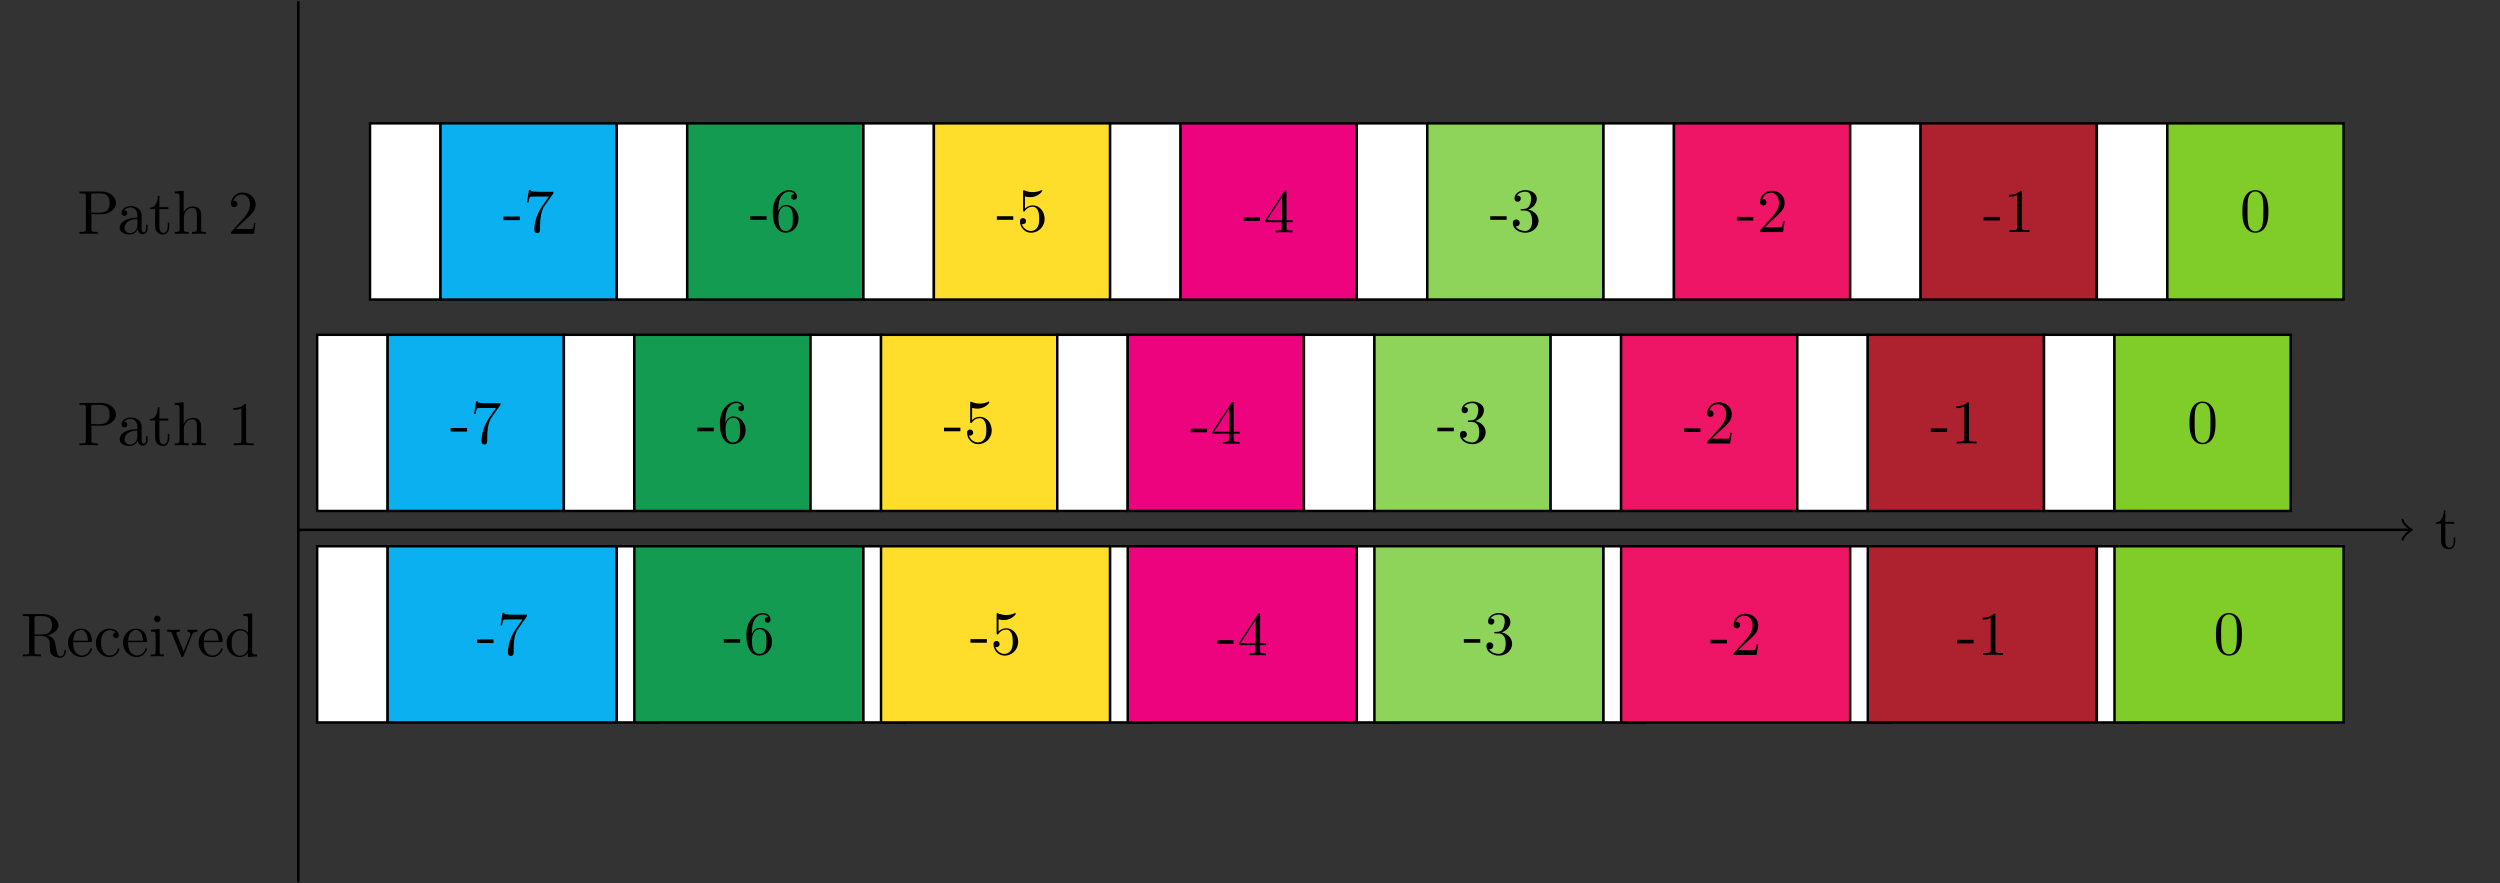 <?xml version="1.0" encoding="UTF-8"?>
<svg xmlns="http://www.w3.org/2000/svg" xmlns:xlink="http://www.w3.org/1999/xlink" width="402.182pt" height="142.131pt" viewBox="0 0 402.182 142.131" version="1.1">
<rect x="0" y="0" width="402.182" height="142.131" fill="#333333" stroke="none"/>
<defs>
<g>
<symbol overflow="visible" id="glyph0-0">
<path style="stroke:none;" d=""/>
</symbol>
<symbol overflow="visible" id="glyph0-1">
<path style="stroke:none;" d="M 3.312 -1.234 L 3.312 -1.797 L 3.062 -1.797 L 3.062 -1.25 C 3.062 -0.516 2.766 -0.141 2.391 -0.141 C 1.719 -0.141 1.719 -1.047 1.719 -1.219 L 1.719 -3.984 L 3.156 -3.984 L 3.156 -4.297 L 1.719 -4.297 L 1.719 -6.125 L 1.469 -6.125 C 1.469 -5.312 1.172 -4.25 0.188 -4.203 L 0.188 -3.984 L 1.031 -3.984 L 1.031 -1.234 C 1.031 -0.016 1.969 0.109 2.328 0.109 C 3.031 0.109 3.312 -0.594 3.312 -1.234 Z M 3.312 -1.234 "/>
</symbol>
<symbol overflow="visible" id="glyph0-2">
<path style="stroke:none;" d="M 2.75 -1.859 L 2.75 -2.438 L 0.109 -2.438 L 0.109 -1.859 Z M 2.75 -1.859 "/>
</symbol>
<symbol overflow="visible" id="glyph0-3">
<path style="stroke:none;" d="M 4.828 -6.422 L 2.406 -6.422 C 1.203 -6.422 1.172 -6.547 1.141 -6.734 L 0.891 -6.734 L 0.562 -4.688 L 0.812 -4.688 C 0.844 -4.844 0.922 -5.469 1.062 -5.594 C 1.125 -5.656 1.906 -5.656 2.031 -5.656 L 4.094 -5.656 L 2.984 -4.078 C 2.078 -2.734 1.75 -1.344 1.75 -0.328 C 1.75 -0.234 1.75 0.219 2.219 0.219 C 2.672 0.219 2.672 -0.234 2.672 -0.328 L 2.672 -0.844 C 2.672 -1.391 2.703 -1.938 2.781 -2.469 C 2.828 -2.703 2.953 -3.562 3.406 -4.172 L 4.75 -6.078 C 4.828 -6.188 4.828 -6.203 4.828 -6.422 Z M 4.828 -6.422 "/>
</symbol>
<symbol overflow="visible" id="glyph0-4">
<path style="stroke:none;" d="M 4.562 -2.031 C 4.562 -3.297 3.672 -4.25 2.562 -4.25 C 1.891 -4.25 1.516 -3.75 1.312 -3.266 L 1.312 -3.516 C 1.312 -6.031 2.547 -6.391 3.062 -6.391 C 3.297 -6.391 3.719 -6.328 3.938 -5.984 C 3.781 -5.984 3.391 -5.984 3.391 -5.547 C 3.391 -5.234 3.625 -5.078 3.844 -5.078 C 4 -5.078 4.312 -5.172 4.312 -5.562 C 4.312 -6.156 3.875 -6.641 3.047 -6.641 C 1.766 -6.641 0.422 -5.359 0.422 -3.156 C 0.422 -0.484 1.578 0.219 2.5 0.219 C 3.609 0.219 4.562 -0.719 4.562 -2.031 Z M 3.656 -2.047 C 3.656 -1.562 3.656 -1.062 3.484 -0.703 C 3.188 -0.109 2.734 -0.062 2.5 -0.062 C 1.875 -0.062 1.578 -0.656 1.516 -0.812 C 1.328 -1.281 1.328 -2.078 1.328 -2.25 C 1.328 -3.031 1.656 -4.031 2.547 -4.031 C 2.719 -4.031 3.172 -4.031 3.484 -3.406 C 3.656 -3.047 3.656 -2.531 3.656 -2.047 Z M 3.656 -2.047 "/>
</symbol>
<symbol overflow="visible" id="glyph0-5">
<path style="stroke:none;" d="M 4.469 -2 C 4.469 -3.188 3.656 -4.188 2.578 -4.188 C 2.109 -4.188 1.672 -4.031 1.312 -3.672 L 1.312 -5.625 C 1.516 -5.562 1.844 -5.5 2.156 -5.5 C 3.391 -5.5 4.094 -6.406 4.094 -6.531 C 4.094 -6.594 4.062 -6.641 3.984 -6.641 C 3.984 -6.641 3.953 -6.641 3.906 -6.609 C 3.703 -6.516 3.219 -6.312 2.547 -6.312 C 2.156 -6.312 1.688 -6.391 1.219 -6.594 C 1.141 -6.625 1.109 -6.625 1.109 -6.625 C 1 -6.625 1 -6.547 1 -6.391 L 1 -3.438 C 1 -3.266 1 -3.188 1.141 -3.188 C 1.219 -3.188 1.234 -3.203 1.281 -3.266 C 1.391 -3.422 1.75 -3.969 2.562 -3.969 C 3.078 -3.969 3.328 -3.516 3.406 -3.328 C 3.562 -2.953 3.594 -2.578 3.594 -2.078 C 3.594 -1.719 3.594 -1.125 3.344 -0.703 C 3.109 -0.312 2.734 -0.062 2.281 -0.062 C 1.562 -0.062 0.984 -0.594 0.812 -1.172 C 0.844 -1.172 0.875 -1.156 0.984 -1.156 C 1.312 -1.156 1.484 -1.406 1.484 -1.641 C 1.484 -1.891 1.312 -2.141 0.984 -2.141 C 0.844 -2.141 0.5 -2.062 0.5 -1.609 C 0.5 -0.75 1.188 0.219 2.297 0.219 C 3.453 0.219 4.469 -0.734 4.469 -2 Z M 4.469 -2 "/>
</symbol>
<symbol overflow="visible" id="glyph0-6">
<path style="stroke:none;" d="M 4.688 -1.641 L 4.688 -1.953 L 3.703 -1.953 L 3.703 -6.484 C 3.703 -6.688 3.703 -6.75 3.531 -6.75 C 3.453 -6.75 3.422 -6.75 3.344 -6.625 L 0.281 -1.953 L 0.281 -1.641 L 2.938 -1.641 L 2.938 -0.781 C 2.938 -0.422 2.906 -0.312 2.172 -0.312 L 1.969 -0.312 L 1.969 0 C 2.375 -0.031 2.891 -0.031 3.312 -0.031 C 3.734 -0.031 4.25 -0.031 4.672 0 L 4.672 -0.312 L 4.453 -0.312 C 3.719 -0.312 3.703 -0.422 3.703 -0.781 L 3.703 -1.641 Z M 2.984 -1.953 L 0.562 -1.953 L 2.984 -5.672 Z M 2.984 -1.953 "/>
</symbol>
<symbol overflow="visible" id="glyph0-7">
<path style="stroke:none;" d="M 4.562 -1.703 C 4.562 -2.516 3.922 -3.297 2.891 -3.516 C 3.703 -3.781 4.281 -4.469 4.281 -5.266 C 4.281 -6.078 3.406 -6.641 2.453 -6.641 C 1.453 -6.641 0.688 -6.047 0.688 -5.281 C 0.688 -4.953 0.906 -4.766 1.203 -4.766 C 1.5 -4.766 1.703 -4.984 1.703 -5.281 C 1.703 -5.766 1.234 -5.766 1.094 -5.766 C 1.391 -6.266 2.047 -6.391 2.406 -6.391 C 2.828 -6.391 3.375 -6.172 3.375 -5.281 C 3.375 -5.156 3.344 -4.578 3.094 -4.141 C 2.797 -3.656 2.453 -3.625 2.203 -3.625 C 2.125 -3.609 1.891 -3.594 1.812 -3.594 C 1.734 -3.578 1.672 -3.562 1.672 -3.469 C 1.672 -3.359 1.734 -3.359 1.906 -3.359 L 2.344 -3.359 C 3.156 -3.359 3.531 -2.688 3.531 -1.703 C 3.531 -0.344 2.844 -0.062 2.406 -0.062 C 1.969 -0.062 1.219 -0.234 0.875 -0.812 C 1.219 -0.766 1.531 -0.984 1.531 -1.359 C 1.531 -1.719 1.266 -1.922 0.984 -1.922 C 0.734 -1.922 0.422 -1.781 0.422 -1.344 C 0.422 -0.438 1.344 0.219 2.438 0.219 C 3.656 0.219 4.562 -0.688 4.562 -1.703 Z M 4.562 -1.703 "/>
</symbol>
<symbol overflow="visible" id="glyph0-8">
<path style="stroke:none;" d="M 4.469 -1.734 L 4.234 -1.734 C 4.172 -1.438 4.109 -1 4 -0.844 C 3.938 -0.766 3.281 -0.766 3.062 -0.766 L 1.266 -0.766 L 2.328 -1.797 C 3.875 -3.172 4.469 -3.703 4.469 -4.703 C 4.469 -5.844 3.578 -6.641 2.359 -6.641 C 1.234 -6.641 0.5 -5.719 0.5 -4.828 C 0.5 -4.281 1 -4.281 1.031 -4.281 C 1.203 -4.281 1.547 -4.391 1.547 -4.812 C 1.547 -5.062 1.359 -5.328 1.016 -5.328 C 0.938 -5.328 0.922 -5.328 0.891 -5.312 C 1.109 -5.969 1.656 -6.328 2.234 -6.328 C 3.141 -6.328 3.562 -5.516 3.562 -4.703 C 3.562 -3.906 3.078 -3.125 2.516 -2.5 L 0.609 -0.375 C 0.5 -0.266 0.5 -0.234 0.5 0 L 4.203 0 Z M 4.469 -1.734 "/>
</symbol>
<symbol overflow="visible" id="glyph0-9">
<path style="stroke:none;" d="M 4.172 0 L 4.172 -0.312 L 3.859 -0.312 C 2.953 -0.312 2.938 -0.422 2.938 -0.781 L 2.938 -6.375 C 2.938 -6.625 2.938 -6.641 2.703 -6.641 C 2.078 -6 1.203 -6 0.891 -6 L 0.891 -5.688 C 1.094 -5.688 1.672 -5.688 2.188 -5.953 L 2.188 -0.781 C 2.188 -0.422 2.156 -0.312 1.266 -0.312 L 0.953 -0.312 L 0.953 0 C 1.297 -0.031 2.156 -0.031 2.562 -0.031 C 2.953 -0.031 3.828 -0.031 4.172 0 Z M 4.172 0 "/>
</symbol>
<symbol overflow="visible" id="glyph0-10">
<path style="stroke:none;" d="M 4.578 -3.188 C 4.578 -3.984 4.531 -4.781 4.188 -5.516 C 3.734 -6.484 2.906 -6.641 2.5 -6.641 C 1.891 -6.641 1.172 -6.375 0.75 -5.453 C 0.438 -4.766 0.391 -3.984 0.391 -3.188 C 0.391 -2.438 0.422 -1.547 0.844 -0.781 C 1.266 0.016 2 0.219 2.484 0.219 C 3.016 0.219 3.781 0.016 4.219 -0.938 C 4.531 -1.625 4.578 -2.406 4.578 -3.188 Z M 3.766 -3.312 C 3.766 -2.562 3.766 -1.891 3.656 -1.25 C 3.5 -0.297 2.938 0 2.484 0 C 2.094 0 1.5 -0.25 1.328 -1.203 C 1.219 -1.797 1.219 -2.719 1.219 -3.312 C 1.219 -3.953 1.219 -4.609 1.297 -5.141 C 1.484 -6.328 2.234 -6.422 2.484 -6.422 C 2.812 -6.422 3.469 -6.234 3.656 -5.25 C 3.766 -4.688 3.766 -3.938 3.766 -3.312 Z M 3.766 -3.312 "/>
</symbol>
<symbol overflow="visible" id="glyph0-11">
<path style="stroke:none;" d="M 6.219 -4.953 C 6.219 -5.938 5.234 -6.812 3.875 -6.812 L 0.344 -6.812 L 0.344 -6.5 L 0.594 -6.5 C 1.359 -6.5 1.375 -6.391 1.375 -6.031 L 1.375 -0.781 C 1.375 -0.422 1.359 -0.312 0.594 -0.312 L 0.344 -0.312 L 0.344 0 C 0.703 -0.031 1.438 -0.031 1.812 -0.031 C 2.188 -0.031 2.938 -0.031 3.297 0 L 3.297 -0.312 L 3.047 -0.312 C 2.281 -0.312 2.266 -0.422 2.266 -0.781 L 2.266 -3.156 L 3.953 -3.156 C 5.141 -3.156 6.219 -3.953 6.219 -4.953 Z M 5.188 -4.953 C 5.188 -4.484 5.188 -3.406 3.609 -3.406 L 2.234 -3.406 L 2.234 -6.094 C 2.234 -6.438 2.25 -6.5 2.719 -6.5 L 3.609 -6.5 C 5.188 -6.5 5.188 -5.438 5.188 -4.953 Z M 5.188 -4.953 "/>
</symbol>
<symbol overflow="visible" id="glyph0-12">
<path style="stroke:none;" d="M 4.812 -0.891 L 4.812 -1.453 L 4.562 -1.453 L 4.562 -0.891 C 4.562 -0.312 4.312 -0.25 4.203 -0.25 C 3.875 -0.25 3.844 -0.703 3.844 -0.75 L 3.844 -2.734 C 3.844 -3.156 3.844 -3.547 3.484 -3.922 C 3.094 -4.312 2.594 -4.469 2.109 -4.469 C 1.297 -4.469 0.609 -4 0.609 -3.344 C 0.609 -3.047 0.812 -2.875 1.062 -2.875 C 1.344 -2.875 1.531 -3.078 1.531 -3.328 C 1.531 -3.453 1.469 -3.781 1.016 -3.781 C 1.281 -4.141 1.781 -4.25 2.094 -4.25 C 2.578 -4.25 3.156 -3.859 3.156 -2.969 L 3.156 -2.609 C 2.641 -2.578 1.938 -2.547 1.312 -2.25 C 0.562 -1.906 0.312 -1.391 0.312 -0.953 C 0.312 -0.141 1.281 0.109 1.906 0.109 C 2.578 0.109 3.031 -0.297 3.219 -0.75 C 3.266 -0.359 3.531 0.062 4 0.062 C 4.203 0.062 4.812 -0.078 4.812 -0.891 Z M 3.156 -1.391 C 3.156 -0.453 2.438 -0.109 1.984 -0.109 C 1.5 -0.109 1.094 -0.453 1.094 -0.953 C 1.094 -1.5 1.5 -2.328 3.156 -2.391 Z M 3.156 -1.391 "/>
</symbol>
<symbol overflow="visible" id="glyph0-13">
<path style="stroke:none;" d="M 5.328 0 L 5.328 -0.312 C 4.812 -0.312 4.562 -0.312 4.562 -0.609 L 4.562 -2.516 C 4.562 -3.375 4.562 -3.672 4.25 -4.031 C 4.109 -4.203 3.781 -4.406 3.203 -4.406 C 2.359 -4.406 1.922 -3.812 1.766 -3.453 L 1.75 -3.453 L 1.75 -6.922 L 0.312 -6.812 L 0.312 -6.5 C 1.016 -6.5 1.094 -6.438 1.094 -5.938 L 1.094 -0.75 C 1.094 -0.312 0.984 -0.312 0.312 -0.312 L 0.312 0 L 1.453 -0.031 L 2.562 0 L 2.562 -0.312 C 1.891 -0.312 1.781 -0.312 1.781 -0.75 L 1.781 -2.594 C 1.781 -3.625 2.5 -4.188 3.125 -4.188 C 3.766 -4.188 3.875 -3.656 3.875 -3.078 L 3.875 -0.75 C 3.875 -0.312 3.766 -0.312 3.094 -0.312 L 3.094 0 L 4.219 -0.031 Z M 5.328 0 "/>
</symbol>
<symbol overflow="visible" id="glyph0-14">
<path style="stroke:none;" d="M 7.297 -0.875 C 7.297 -0.938 7.297 -1.047 7.172 -1.047 C 7.062 -1.047 7.062 -0.953 7.047 -0.891 C 6.984 -0.172 6.641 0 6.391 0 C 5.906 0 5.828 -0.516 5.688 -1.438 L 5.547 -2.234 C 5.375 -2.875 4.891 -3.203 4.344 -3.391 C 5.297 -3.625 6.078 -4.234 6.078 -5.016 C 6.078 -5.969 4.938 -6.812 3.484 -6.812 L 0.344 -6.812 L 0.344 -6.5 L 0.594 -6.5 C 1.359 -6.5 1.375 -6.391 1.375 -6.031 L 1.375 -0.781 C 1.375 -0.422 1.359 -0.312 0.594 -0.312 L 0.344 -0.312 L 0.344 0 C 0.703 -0.031 1.422 -0.031 1.797 -0.031 C 2.188 -0.031 2.906 -0.031 3.266 0 L 3.266 -0.312 L 3.016 -0.312 C 2.25 -0.312 2.234 -0.422 2.234 -0.781 L 2.234 -3.297 L 3.375 -3.297 C 3.531 -3.297 3.953 -3.297 4.312 -2.953 C 4.688 -2.609 4.688 -2.297 4.688 -1.625 C 4.688 -0.984 4.688 -0.578 5.094 -0.203 C 5.5 0.156 6.047 0.219 6.344 0.219 C 7.125 0.219 7.297 -0.594 7.297 -0.875 Z M 5.047 -5.016 C 5.047 -4.328 4.812 -3.516 3.344 -3.516 L 2.234 -3.516 L 2.234 -6.094 C 2.234 -6.328 2.234 -6.453 2.453 -6.484 C 2.547 -6.5 2.844 -6.5 3.047 -6.5 C 3.938 -6.5 5.047 -6.453 5.047 -5.016 Z M 5.047 -5.016 "/>
</symbol>
<symbol overflow="visible" id="glyph0-15">
<path style="stroke:none;" d="M 4.141 -1.188 C 4.141 -1.281 4.062 -1.312 4 -1.312 C 3.922 -1.312 3.891 -1.25 3.875 -1.172 C 3.531 -0.141 2.625 -0.141 2.531 -0.141 C 2.031 -0.141 1.641 -0.438 1.406 -0.812 C 1.109 -1.281 1.109 -1.938 1.109 -2.297 L 3.891 -2.297 C 4.109 -2.297 4.141 -2.297 4.141 -2.516 C 4.141 -3.5 3.594 -4.469 2.359 -4.469 C 1.203 -4.469 0.281 -3.438 0.281 -2.188 C 0.281 -0.859 1.328 0.109 2.469 0.109 C 3.688 0.109 4.141 -1 4.141 -1.188 Z M 3.484 -2.516 L 1.109 -2.516 C 1.172 -4 2.016 -4.25 2.359 -4.25 C 3.375 -4.25 3.484 -2.906 3.484 -2.516 Z M 3.484 -2.516 "/>
</symbol>
<symbol overflow="visible" id="glyph0-16">
<path style="stroke:none;" d="M 4.141 -1.188 C 4.141 -1.281 4.031 -1.281 4 -1.281 C 3.922 -1.281 3.891 -1.25 3.875 -1.188 C 3.594 -0.266 2.938 -0.141 2.578 -0.141 C 2.047 -0.141 1.172 -0.562 1.172 -2.172 C 1.172 -3.797 1.984 -4.219 2.516 -4.219 C 2.609 -4.219 3.234 -4.203 3.578 -3.844 C 3.172 -3.812 3.109 -3.516 3.109 -3.391 C 3.109 -3.125 3.297 -2.938 3.562 -2.938 C 3.828 -2.938 4.031 -3.094 4.031 -3.406 C 4.031 -4.078 3.266 -4.469 2.5 -4.469 C 1.25 -4.469 0.344 -3.391 0.344 -2.156 C 0.344 -0.875 1.328 0.109 2.484 0.109 C 3.812 0.109 4.141 -1.094 4.141 -1.188 Z M 4.141 -1.188 "/>
</symbol>
<symbol overflow="visible" id="glyph0-17">
<path style="stroke:none;" d="M 2.469 0 L 2.469 -0.312 C 1.797 -0.312 1.766 -0.359 1.766 -0.75 L 1.766 -4.406 L 0.375 -4.297 L 0.375 -3.984 C 1.016 -3.984 1.109 -3.922 1.109 -3.438 L 1.109 -0.75 C 1.109 -0.312 1 -0.312 0.328 -0.312 L 0.328 0 L 1.422 -0.031 C 1.781 -0.031 2.125 -0.016 2.469 0 Z M 1.906 -6.016 C 1.906 -6.297 1.688 -6.547 1.391 -6.547 C 1.047 -6.547 0.844 -6.266 0.844 -6.016 C 0.844 -5.75 1.078 -5.5 1.375 -5.5 C 1.719 -5.5 1.906 -5.766 1.906 -6.016 Z M 1.906 -6.016 "/>
</symbol>
<symbol overflow="visible" id="glyph0-18">
<path style="stroke:none;" d="M 5.062 -3.984 L 5.062 -4.297 C 4.828 -4.281 4.547 -4.266 4.312 -4.266 L 3.453 -4.297 L 3.453 -3.984 C 3.812 -3.984 3.922 -3.75 3.922 -3.562 C 3.922 -3.469 3.906 -3.422 3.875 -3.312 L 2.844 -0.781 L 1.734 -3.562 C 1.672 -3.688 1.672 -3.734 1.672 -3.734 C 1.672 -3.984 2.062 -3.984 2.25 -3.984 L 2.25 -4.297 L 1.156 -4.266 C 0.891 -4.266 0.484 -4.281 0.188 -4.297 L 0.188 -3.984 C 0.812 -3.984 0.859 -3.922 0.984 -3.625 L 2.422 -0.078 C 2.484 0.062 2.5 0.109 2.625 0.109 C 2.766 0.109 2.797 0.016 2.844 -0.078 L 4.141 -3.312 C 4.234 -3.547 4.406 -3.984 5.062 -3.984 Z M 5.062 -3.984 "/>
</symbol>
<symbol overflow="visible" id="glyph0-19">
<path style="stroke:none;" d="M 5.25 0 L 5.25 -0.312 C 4.562 -0.312 4.469 -0.375 4.469 -0.875 L 4.469 -6.922 L 3.047 -6.812 L 3.047 -6.5 C 3.734 -6.5 3.812 -6.438 3.812 -5.938 L 3.812 -3.781 C 3.531 -4.141 3.094 -4.406 2.562 -4.406 C 1.391 -4.406 0.344 -3.422 0.344 -2.141 C 0.344 -0.875 1.312 0.109 2.453 0.109 C 3.094 0.109 3.531 -0.234 3.781 -0.547 L 3.781 0.109 Z M 3.781 -1.172 C 3.781 -1 3.781 -0.984 3.672 -0.812 C 3.375 -0.328 2.938 -0.109 2.5 -0.109 C 2.047 -0.109 1.688 -0.375 1.453 -0.75 C 1.203 -1.156 1.172 -1.719 1.172 -2.141 C 1.172 -2.5 1.188 -3.094 1.469 -3.547 C 1.688 -3.859 2.062 -4.188 2.609 -4.188 C 2.953 -4.188 3.375 -4.031 3.672 -3.594 C 3.781 -3.422 3.781 -3.406 3.781 -3.219 Z M 3.781 -1.172 "/>
</symbol>
</g>
<clipPath id="clip1">
  <path d="M 47 0 L 49 0 L 49 142.133 L 47 142.133 Z M 47 0 "/>
</clipPath>
</defs>
<g id="surface1">
<path style="fill:none;stroke-width:0.399;stroke-linecap:butt;stroke-linejoin:miter;stroke:rgb(0%,0%,0%);stroke-opacity:1;stroke-miterlimit:10;" d="M 0.001 0.001 L 339.704 0.001 " transform="matrix(1,0,0,-1,47.991,85.239)"/>
<path style="fill:none;stroke-width:0.319;stroke-linecap:round;stroke-linejoin:round;stroke:rgb(0%,0%,0%);stroke-opacity:1;stroke-miterlimit:10;" d="M -1.194 1.594 C -1.097 0.997 0.001 0.098 0.298 0.001 C 0.001 -0.101 -1.097 -0.995 -1.194 -1.593 " transform="matrix(1,0,0,-1,387.694,85.239)"/>
<g style="fill:rgb(0%,0%,0%);fill-opacity:1;">
  <use xlink:href="#glyph0-1" x="391.669" y="88.248"/>
</g>
<g clip-path="url(#clip1)" clip-rule="nonzero">
<path style="fill:none;stroke-width:0.399;stroke-linecap:butt;stroke-linejoin:miter;stroke:rgb(0%,0%,0%);stroke-opacity:1;stroke-miterlimit:10;" d="M 0.001 -56.695 L 0.001 85.04 " transform="matrix(1,0,0,-1,47.991,85.239)"/>
</g>
<path style="fill-rule:nonzero;fill:rgb(100%,100%,100%);fill-opacity:1;stroke-width:0.399;stroke-linecap:butt;stroke-linejoin:miter;stroke:rgb(0%,0%,0%);stroke-opacity:1;stroke-miterlimit:10;" d="M 3.032 3.036 L 14.372 3.036 L 14.372 31.38 L 3.032 31.38 Z M 3.032 3.036 " transform="matrix(1,0,0,-1,47.991,85.239)"/>
<path style="fill-rule:nonzero;fill:rgb(4.001%,69.125%,93.98%);fill-opacity:1;stroke-width:0.399;stroke-linecap:butt;stroke-linejoin:miter;stroke:rgb(0%,0%,0%);stroke-opacity:1;stroke-miterlimit:10;" d="M 14.372 3.036 L 42.72 3.036 L 42.72 31.38 L 14.372 31.38 Z M 14.372 3.036 " transform="matrix(1,0,0,-1,47.991,85.239)"/>
<g style="fill:rgb(0%,0%,0%);fill-opacity:1;">
  <use xlink:href="#glyph0-2" x="72.388" y="71.289"/>
  <use xlink:href="#glyph0-3" x="75.706" y="71.289"/>
</g>
<path style="fill-rule:nonzero;fill:rgb(100%,100%,100%);fill-opacity:1;stroke-width:0.399;stroke-linecap:butt;stroke-linejoin:miter;stroke:rgb(0%,0%,0%);stroke-opacity:1;stroke-miterlimit:10;" d="M 42.72 3.036 L 54.06 3.036 L 54.06 31.38 L 42.72 31.38 Z M 42.72 3.036 " transform="matrix(1,0,0,-1,47.991,85.239)"/>
<path style="fill-rule:nonzero;fill:rgb(8.043%,60.866%,32.265%);fill-opacity:1;stroke-width:0.399;stroke-linecap:butt;stroke-linejoin:miter;stroke:rgb(0%,0%,0%);stroke-opacity:1;stroke-miterlimit:10;" d="M 54.06 3.036 L 82.404 3.036 L 82.404 31.38 L 54.06 31.38 Z M 54.06 3.036 " transform="matrix(1,0,0,-1,47.991,85.239)"/>
<g style="fill:rgb(0%,0%,0%);fill-opacity:1;">
  <use xlink:href="#glyph0-2" x="112.072" y="71.24"/>
  <use xlink:href="#glyph0-4" x="115.39" y="71.24"/>
</g>
<path style="fill-rule:nonzero;fill:rgb(100%,100%,100%);fill-opacity:1;stroke-width:0.399;stroke-linecap:butt;stroke-linejoin:miter;stroke:rgb(0%,0%,0%);stroke-opacity:1;stroke-miterlimit:10;" d="M 82.404 3.036 L 93.743 3.036 L 93.743 31.38 L 82.404 31.38 Z M 82.404 3.036 " transform="matrix(1,0,0,-1,47.991,85.239)"/>
<path style="fill-rule:nonzero;fill:rgb(99.287%,87.067%,16.464%);fill-opacity:1;stroke-width:0.399;stroke-linecap:butt;stroke-linejoin:miter;stroke:rgb(0%,0%,0%);stroke-opacity:1;stroke-miterlimit:10;" d="M 93.743 3.036 L 122.091 3.036 L 122.091 31.38 L 93.743 31.38 Z M 93.743 3.036 " transform="matrix(1,0,0,-1,47.991,85.239)"/>
<g style="fill:rgb(0%,0%,0%);fill-opacity:1;">
  <use xlink:href="#glyph0-2" x="151.757" y="71.24"/>
  <use xlink:href="#glyph0-5" x="155.075" y="71.24"/>
</g>
<path style="fill-rule:nonzero;fill:rgb(100%,100%,100%);fill-opacity:1;stroke-width:0.399;stroke-linecap:butt;stroke-linejoin:miter;stroke:rgb(0%,0%,0%);stroke-opacity:1;stroke-miterlimit:10;" d="M 122.091 3.036 L 133.427 3.036 L 133.427 31.38 L 122.091 31.38 Z M 122.091 3.036 " transform="matrix(1,0,0,-1,47.991,85.239)"/>
<path style="fill-rule:nonzero;fill:rgb(92.599%,1.427%,49.599%);fill-opacity:1;stroke-width:0.399;stroke-linecap:butt;stroke-linejoin:miter;stroke:rgb(0%,0%,0%);stroke-opacity:1;stroke-miterlimit:10;" d="M 133.427 3.036 L 161.775 3.036 L 161.775 31.38 L 133.427 31.38 Z M 133.427 3.036 " transform="matrix(1,0,0,-1,47.991,85.239)"/>
<g style="fill:rgb(0%,0%,0%);fill-opacity:1;">
  <use xlink:href="#glyph0-2" x="191.442" y="71.404"/>
  <use xlink:href="#glyph0-6" x="194.76" y="71.404"/>
</g>
<path style="fill-rule:nonzero;fill:rgb(100%,100%,100%);fill-opacity:1;stroke-width:0.399;stroke-linecap:butt;stroke-linejoin:miter;stroke:rgb(0%,0%,0%);stroke-opacity:1;stroke-miterlimit:10;" d="M 161.775 3.036 L 173.114 3.036 L 173.114 31.38 L 161.775 31.38 Z M 161.775 3.036 " transform="matrix(1,0,0,-1,47.991,85.239)"/>
<path style="fill-rule:nonzero;fill:rgb(56.001%,82.843%,35.497%);fill-opacity:1;stroke-width:0.399;stroke-linecap:butt;stroke-linejoin:miter;stroke:rgb(0%,0%,0%);stroke-opacity:1;stroke-miterlimit:10;" d="M 173.114 3.036 L 201.462 3.036 L 201.462 31.38 L 173.114 31.38 Z M 173.114 3.036 " transform="matrix(1,0,0,-1,47.991,85.239)"/>
<g style="fill:rgb(0%,0%,0%);fill-opacity:1;">
  <use xlink:href="#glyph0-2" x="231.127" y="71.24"/>
  <use xlink:href="#glyph0-7" x="234.445" y="71.24"/>
</g>
<path style="fill-rule:nonzero;fill:rgb(100%,100%,100%);fill-opacity:1;stroke-width:0.399;stroke-linecap:butt;stroke-linejoin:miter;stroke:rgb(0%,0%,0%);stroke-opacity:1;stroke-miterlimit:10;" d="M 201.462 3.036 L 212.798 3.036 L 212.798 31.38 L 201.462 31.38 Z M 201.462 3.036 " transform="matrix(1,0,0,-1,47.991,85.239)"/>
<path style="fill-rule:nonzero;fill:rgb(92.993%,8.031%,39.876%);fill-opacity:1;stroke-width:0.399;stroke-linecap:butt;stroke-linejoin:miter;stroke:rgb(0%,0%,0%);stroke-opacity:1;stroke-miterlimit:10;" d="M 212.798 3.036 L 241.146 3.036 L 241.146 31.38 L 212.798 31.38 Z M 212.798 3.036 " transform="matrix(1,0,0,-1,47.991,85.239)"/>
<g style="fill:rgb(0%,0%,0%);fill-opacity:1;">
  <use xlink:href="#glyph0-2" x="270.812" y="71.349"/>
  <use xlink:href="#glyph0-8" x="274.13" y="71.349"/>
</g>
<path style="fill-rule:nonzero;fill:rgb(100%,100%,100%);fill-opacity:1;stroke-width:0.399;stroke-linecap:butt;stroke-linejoin:miter;stroke:rgb(0%,0%,0%);stroke-opacity:1;stroke-miterlimit:10;" d="M 241.146 3.036 L 252.486 3.036 L 252.486 31.38 L 241.146 31.38 Z M 241.146 3.036 " transform="matrix(1,0,0,-1,47.991,85.239)"/>
<path style="fill-rule:nonzero;fill:rgb(68.024%,13.4%,19.069%);fill-opacity:1;stroke-width:0.399;stroke-linecap:butt;stroke-linejoin:miter;stroke:rgb(0%,0%,0%);stroke-opacity:1;stroke-miterlimit:10;" d="M 252.486 3.036 L 280.833 3.036 L 280.833 31.38 L 252.486 31.38 Z M 252.486 3.036 " transform="matrix(1,0,0,-1,47.991,85.239)"/>
<g style="fill:rgb(0%,0%,0%);fill-opacity:1;">
  <use xlink:href="#glyph0-2" x="310.497" y="71.349"/>
  <use xlink:href="#glyph0-9" x="313.815" y="71.349"/>
</g>
<path style="fill-rule:nonzero;fill:rgb(100%,100%,100%);fill-opacity:1;stroke-width:0.399;stroke-linecap:butt;stroke-linejoin:miter;stroke:rgb(0%,0%,0%);stroke-opacity:1;stroke-miterlimit:10;" d="M 280.833 3.036 L 292.169 3.036 L 292.169 31.38 L 280.833 31.38 Z M 280.833 3.036 " transform="matrix(1,0,0,-1,47.991,85.239)"/>
<path style="fill-rule:nonzero;fill:rgb(50%,79.999%,15.685%);fill-opacity:1;stroke-width:0.399;stroke-linecap:butt;stroke-linejoin:miter;stroke:rgb(0%,0%,0%);stroke-opacity:1;stroke-miterlimit:10;" d="M 292.169 3.036 L 320.517 3.036 L 320.517 31.38 L 292.169 31.38 Z M 292.169 3.036 " transform="matrix(1,0,0,-1,47.991,85.239)"/>
<g style="fill:rgb(0%,0%,0%);fill-opacity:1;">
  <use xlink:href="#glyph0-10" x="351.84" y="71.24"/>
</g>
<path style="fill-rule:nonzero;fill:rgb(100%,100%,100%);fill-opacity:1;stroke-width:0.399;stroke-linecap:butt;stroke-linejoin:miter;stroke:rgb(0%,0%,0%);stroke-opacity:1;stroke-miterlimit:10;" d="M 11.536 37.051 L 22.876 37.051 L 22.876 65.395 L 11.536 65.395 Z M 11.536 37.051 " transform="matrix(1,0,0,-1,47.991,85.239)"/>
<path style="fill-rule:nonzero;fill:rgb(4.001%,69.125%,93.98%);fill-opacity:1;stroke-width:0.399;stroke-linecap:butt;stroke-linejoin:miter;stroke:rgb(0%,0%,0%);stroke-opacity:1;stroke-miterlimit:10;" d="M 22.876 37.051 L 51.224 37.051 L 51.224 65.395 L 22.876 65.395 Z M 22.876 37.051 " transform="matrix(1,0,0,-1,47.991,85.239)"/>
<g style="fill:rgb(0%,0%,0%);fill-opacity:1;">
  <use xlink:href="#glyph0-2" x="80.891" y="37.274"/>
  <use xlink:href="#glyph0-3" x="84.209" y="37.274"/>
</g>
<path style="fill-rule:nonzero;fill:rgb(100%,100%,100%);fill-opacity:1;stroke-width:0.399;stroke-linecap:butt;stroke-linejoin:miter;stroke:rgb(0%,0%,0%);stroke-opacity:1;stroke-miterlimit:10;" d="M 51.224 37.051 L 62.564 37.051 L 62.564 65.395 L 51.224 65.395 Z M 51.224 37.051 " transform="matrix(1,0,0,-1,47.991,85.239)"/>
<path style="fill-rule:nonzero;fill:rgb(8.043%,60.866%,32.265%);fill-opacity:1;stroke-width:0.399;stroke-linecap:butt;stroke-linejoin:miter;stroke:rgb(0%,0%,0%);stroke-opacity:1;stroke-miterlimit:10;" d="M 62.56 37.051 L 90.907 37.051 L 90.907 65.395 L 62.56 65.395 Z M 62.56 37.051 " transform="matrix(1,0,0,-1,47.991,85.239)"/>
<g style="fill:rgb(0%,0%,0%);fill-opacity:1;">
  <use xlink:href="#glyph0-2" x="120.576" y="37.224"/>
  <use xlink:href="#glyph0-4" x="123.894" y="37.224"/>
</g>
<path style="fill-rule:nonzero;fill:rgb(100%,100%,100%);fill-opacity:1;stroke-width:0.399;stroke-linecap:butt;stroke-linejoin:miter;stroke:rgb(0%,0%,0%);stroke-opacity:1;stroke-miterlimit:10;" d="M 90.907 37.051 L 102.247 37.051 L 102.247 65.395 L 90.907 65.395 Z M 90.907 37.051 " transform="matrix(1,0,0,-1,47.991,85.239)"/>
<path style="fill-rule:nonzero;fill:rgb(99.287%,87.067%,16.464%);fill-opacity:1;stroke-width:0.399;stroke-linecap:butt;stroke-linejoin:miter;stroke:rgb(0%,0%,0%);stroke-opacity:1;stroke-miterlimit:10;" d="M 102.247 37.051 L 130.595 37.051 L 130.595 65.395 L 102.247 65.395 Z M 102.247 37.051 " transform="matrix(1,0,0,-1,47.991,85.239)"/>
<g style="fill:rgb(0%,0%,0%);fill-opacity:1;">
  <use xlink:href="#glyph0-2" x="160.261" y="37.224"/>
  <use xlink:href="#glyph0-5" x="163.579" y="37.224"/>
</g>
<path style="fill-rule:nonzero;fill:rgb(100%,100%,100%);fill-opacity:1;stroke-width:0.399;stroke-linecap:butt;stroke-linejoin:miter;stroke:rgb(0%,0%,0%);stroke-opacity:1;stroke-miterlimit:10;" d="M 130.595 37.051 L 141.931 37.051 L 141.931 65.395 L 130.595 65.395 Z M 130.595 37.051 " transform="matrix(1,0,0,-1,47.991,85.239)"/>
<path style="fill-rule:nonzero;fill:rgb(92.599%,1.427%,49.599%);fill-opacity:1;stroke-width:0.399;stroke-linecap:butt;stroke-linejoin:miter;stroke:rgb(0%,0%,0%);stroke-opacity:1;stroke-miterlimit:10;" d="M 141.931 37.051 L 170.279 37.051 L 170.279 65.395 L 141.931 65.395 Z M 141.931 37.051 " transform="matrix(1,0,0,-1,47.991,85.239)"/>
<g style="fill:rgb(0%,0%,0%);fill-opacity:1;">
  <use xlink:href="#glyph0-2" x="199.946" y="37.388"/>
  <use xlink:href="#glyph0-6" x="203.264" y="37.388"/>
</g>
<path style="fill-rule:nonzero;fill:rgb(100%,100%,100%);fill-opacity:1;stroke-width:0.399;stroke-linecap:butt;stroke-linejoin:miter;stroke:rgb(0%,0%,0%);stroke-opacity:1;stroke-miterlimit:10;" d="M 170.279 37.051 L 181.618 37.051 L 181.618 65.395 L 170.279 65.395 Z M 170.279 37.051 " transform="matrix(1,0,0,-1,47.991,85.239)"/>
<path style="fill-rule:nonzero;fill:rgb(56.001%,82.843%,35.497%);fill-opacity:1;stroke-width:0.399;stroke-linecap:butt;stroke-linejoin:miter;stroke:rgb(0%,0%,0%);stroke-opacity:1;stroke-miterlimit:10;" d="M 181.618 37.051 L 209.966 37.051 L 209.966 65.395 L 181.618 65.395 Z M 181.618 37.051 " transform="matrix(1,0,0,-1,47.991,85.239)"/>
<g style="fill:rgb(0%,0%,0%);fill-opacity:1;">
  <use xlink:href="#glyph0-2" x="239.631" y="37.224"/>
  <use xlink:href="#glyph0-7" x="242.949" y="37.224"/>
</g>
<path style="fill-rule:nonzero;fill:rgb(100%,100%,100%);fill-opacity:1;stroke-width:0.399;stroke-linecap:butt;stroke-linejoin:miter;stroke:rgb(0%,0%,0%);stroke-opacity:1;stroke-miterlimit:10;" d="M 209.966 37.051 L 221.302 37.051 L 221.302 65.395 L 209.966 65.395 Z M 209.966 37.051 " transform="matrix(1,0,0,-1,47.991,85.239)"/>
<path style="fill-rule:nonzero;fill:rgb(92.993%,8.031%,39.876%);fill-opacity:1;stroke-width:0.399;stroke-linecap:butt;stroke-linejoin:miter;stroke:rgb(0%,0%,0%);stroke-opacity:1;stroke-miterlimit:10;" d="M 221.302 37.051 L 249.65 37.051 L 249.65 65.395 L 221.302 65.395 Z M 221.302 37.051 " transform="matrix(1,0,0,-1,47.991,85.239)"/>
<g style="fill:rgb(0%,0%,0%);fill-opacity:1;">
  <use xlink:href="#glyph0-2" x="279.315" y="37.333"/>
  <use xlink:href="#glyph0-8" x="282.633" y="37.333"/>
</g>
<path style="fill-rule:nonzero;fill:rgb(100%,100%,100%);fill-opacity:1;stroke-width:0.399;stroke-linecap:butt;stroke-linejoin:miter;stroke:rgb(0%,0%,0%);stroke-opacity:1;stroke-miterlimit:10;" d="M 249.65 37.051 L 260.989 37.051 L 260.989 65.395 L 249.65 65.395 Z M 249.65 37.051 " transform="matrix(1,0,0,-1,47.991,85.239)"/>
<path style="fill-rule:nonzero;fill:rgb(68.024%,13.4%,19.069%);fill-opacity:1;stroke-width:0.399;stroke-linecap:butt;stroke-linejoin:miter;stroke:rgb(0%,0%,0%);stroke-opacity:1;stroke-miterlimit:10;" d="M 260.989 37.051 L 289.337 37.051 L 289.337 65.395 L 260.989 65.395 Z M 260.989 37.051 " transform="matrix(1,0,0,-1,47.991,85.239)"/>
<g style="fill:rgb(0%,0%,0%);fill-opacity:1;">
  <use xlink:href="#glyph0-2" x="319" y="37.333"/>
  <use xlink:href="#glyph0-9" x="322.318" y="37.333"/>
</g>
<path style="fill-rule:nonzero;fill:rgb(100%,100%,100%);fill-opacity:1;stroke-width:0.399;stroke-linecap:butt;stroke-linejoin:miter;stroke:rgb(0%,0%,0%);stroke-opacity:1;stroke-miterlimit:10;" d="M 289.337 37.051 L 300.673 37.051 L 300.673 65.395 L 289.337 65.395 Z M 289.337 37.051 " transform="matrix(1,0,0,-1,47.991,85.239)"/>
<path style="fill-rule:nonzero;fill:rgb(50%,79.999%,15.685%);fill-opacity:1;stroke-width:0.399;stroke-linecap:butt;stroke-linejoin:miter;stroke:rgb(0%,0%,0%);stroke-opacity:1;stroke-miterlimit:10;" d="M 300.673 37.051 L 329.021 37.051 L 329.021 65.395 L 300.673 65.395 Z M 300.673 37.051 " transform="matrix(1,0,0,-1,47.991,85.239)"/>
<g style="fill:rgb(0%,0%,0%);fill-opacity:1;">
  <use xlink:href="#glyph0-10" x="360.344" y="37.224"/>
</g>
<path style="fill-rule:nonzero;fill:rgb(100%,100%,100%);fill-opacity:1;stroke-width:0.399;stroke-linecap:butt;stroke-linejoin:miter;stroke:rgb(0%,0%,0%);stroke-opacity:1;stroke-miterlimit:10;" d="M 3.032 -30.984 L 14.372 -30.984 L 14.372 -2.636 L 3.032 -2.636 Z M 3.032 -30.984 " transform="matrix(1,0,0,-1,47.991,85.239)"/>
<path style="fill-rule:nonzero;fill:rgb(4.001%,69.125%,93.98%);fill-opacity:1;stroke-width:0.399;stroke-linecap:butt;stroke-linejoin:miter;stroke:rgb(0%,0%,0%);stroke-opacity:1;stroke-miterlimit:10;" d="M 14.372 -30.984 L 51.224 -30.984 L 51.224 -2.636 L 14.372 -2.636 Z M 14.372 -30.984 " transform="matrix(1,0,0,-1,47.991,85.239)"/>
<g style="fill:rgb(0%,0%,0%);fill-opacity:1;">
  <use xlink:href="#glyph0-2" x="76.64" y="105.305"/>
  <use xlink:href="#glyph0-3" x="79.958" y="105.305"/>
</g>
<path style="fill-rule:nonzero;fill:rgb(100%,100%,100%);fill-opacity:1;stroke-width:0.399;stroke-linecap:butt;stroke-linejoin:miter;stroke:rgb(0%,0%,0%);stroke-opacity:1;stroke-miterlimit:10;" d="M 51.224 -30.984 L 57.864 -30.984 L 57.864 -2.636 L 51.224 -2.636 Z M 51.224 -30.984 " transform="matrix(1,0,0,-1,47.991,85.239)"/>
<path style="fill-rule:nonzero;fill:rgb(8.043%,60.866%,32.265%);fill-opacity:1;stroke-width:0.399;stroke-linecap:butt;stroke-linejoin:miter;stroke:rgb(0%,0%,0%);stroke-opacity:1;stroke-miterlimit:10;" d="M 54.06 -30.984 L 90.907 -30.984 L 90.907 -2.636 L 54.06 -2.636 Z M 54.06 -30.984 " transform="matrix(1,0,0,-1,47.991,85.239)"/>
<g style="fill:rgb(0%,0%,0%);fill-opacity:1;">
  <use xlink:href="#glyph0-2" x="116.325" y="105.256"/>
  <use xlink:href="#glyph0-4" x="119.643" y="105.256"/>
</g>
<path style="fill-rule:nonzero;fill:rgb(100%,100%,100%);fill-opacity:1;stroke-width:0.399;stroke-linecap:butt;stroke-linejoin:miter;stroke:rgb(0%,0%,0%);stroke-opacity:1;stroke-miterlimit:10;" d="M 90.907 -30.984 L 97.552 -30.984 L 97.552 -2.636 L 90.907 -2.636 Z M 90.907 -30.984 " transform="matrix(1,0,0,-1,47.991,85.239)"/>
<path style="fill-rule:nonzero;fill:rgb(99.287%,87.067%,16.464%);fill-opacity:1;stroke-width:0.399;stroke-linecap:butt;stroke-linejoin:miter;stroke:rgb(0%,0%,0%);stroke-opacity:1;stroke-miterlimit:10;" d="M 93.743 -30.984 L 130.595 -30.984 L 130.595 -2.636 L 93.743 -2.636 Z M 93.743 -30.984 " transform="matrix(1,0,0,-1,47.991,85.239)"/>
<g style="fill:rgb(0%,0%,0%);fill-opacity:1;">
  <use xlink:href="#glyph0-2" x="156.01" y="105.256"/>
  <use xlink:href="#glyph0-5" x="159.328" y="105.256"/>
</g>
<path style="fill-rule:nonzero;fill:rgb(100%,100%,100%);fill-opacity:1;stroke-width:0.399;stroke-linecap:butt;stroke-linejoin:miter;stroke:rgb(0%,0%,0%);stroke-opacity:1;stroke-miterlimit:10;" d="M 130.595 -30.984 L 137.236 -30.984 L 137.236 -2.636 L 130.595 -2.636 Z M 130.595 -30.984 " transform="matrix(1,0,0,-1,47.991,85.239)"/>
<path style="fill-rule:nonzero;fill:rgb(92.599%,1.427%,49.599%);fill-opacity:1;stroke-width:0.399;stroke-linecap:butt;stroke-linejoin:miter;stroke:rgb(0%,0%,0%);stroke-opacity:1;stroke-miterlimit:10;" d="M 133.431 -30.984 L 170.282 -30.984 L 170.282 -2.636 L 133.431 -2.636 Z M 133.431 -30.984 " transform="matrix(1,0,0,-1,47.991,85.239)"/>
<g style="fill:rgb(0%,0%,0%);fill-opacity:1;">
  <use xlink:href="#glyph0-2" x="195.695" y="105.42"/>
  <use xlink:href="#glyph0-6" x="199.013" y="105.42"/>
</g>
<path style="fill-rule:nonzero;fill:rgb(100%,100%,100%);fill-opacity:1;stroke-width:0.399;stroke-linecap:butt;stroke-linejoin:miter;stroke:rgb(0%,0%,0%);stroke-opacity:1;stroke-miterlimit:10;" d="M 170.282 -30.984 L 176.923 -30.984 L 176.923 -2.636 L 170.282 -2.636 Z M 170.282 -30.984 " transform="matrix(1,0,0,-1,47.991,85.239)"/>
<path style="fill-rule:nonzero;fill:rgb(56.001%,82.843%,35.497%);fill-opacity:1;stroke-width:0.399;stroke-linecap:butt;stroke-linejoin:miter;stroke:rgb(0%,0%,0%);stroke-opacity:1;stroke-miterlimit:10;" d="M 173.114 -30.984 L 209.966 -30.984 L 209.966 -2.636 L 173.114 -2.636 Z M 173.114 -30.984 " transform="matrix(1,0,0,-1,47.991,85.239)"/>
<g style="fill:rgb(0%,0%,0%);fill-opacity:1;">
  <use xlink:href="#glyph0-2" x="235.381" y="105.256"/>
  <use xlink:href="#glyph0-7" x="238.699" y="105.256"/>
</g>
<path style="fill-rule:nonzero;fill:rgb(100%,100%,100%);fill-opacity:1;stroke-width:0.399;stroke-linecap:butt;stroke-linejoin:miter;stroke:rgb(0%,0%,0%);stroke-opacity:1;stroke-miterlimit:10;" d="M 209.966 -30.984 L 216.607 -30.984 L 216.607 -2.636 L 209.966 -2.636 Z M 209.966 -30.984 " transform="matrix(1,0,0,-1,47.991,85.239)"/>
<path style="fill-rule:nonzero;fill:rgb(92.993%,8.031%,39.876%);fill-opacity:1;stroke-width:0.399;stroke-linecap:butt;stroke-linejoin:miter;stroke:rgb(0%,0%,0%);stroke-opacity:1;stroke-miterlimit:10;" d="M 212.802 -30.984 L 249.654 -30.984 L 249.654 -2.636 L 212.802 -2.636 Z M 212.802 -30.984 " transform="matrix(1,0,0,-1,47.991,85.239)"/>
<g style="fill:rgb(0%,0%,0%);fill-opacity:1;">
  <use xlink:href="#glyph0-2" x="275.066" y="105.365"/>
  <use xlink:href="#glyph0-8" x="278.384" y="105.365"/>
</g>
<path style="fill-rule:nonzero;fill:rgb(100%,100%,100%);fill-opacity:1;stroke-width:0.399;stroke-linecap:butt;stroke-linejoin:miter;stroke:rgb(0%,0%,0%);stroke-opacity:1;stroke-miterlimit:10;" d="M 249.654 -30.984 L 256.294 -30.984 L 256.294 -2.636 L 249.654 -2.636 Z M 249.654 -30.984 " transform="matrix(1,0,0,-1,47.991,85.239)"/>
<path style="fill-rule:nonzero;fill:rgb(68.024%,13.4%,19.069%);fill-opacity:1;stroke-width:0.399;stroke-linecap:butt;stroke-linejoin:miter;stroke:rgb(0%,0%,0%);stroke-opacity:1;stroke-miterlimit:10;" d="M 252.486 -30.984 L 289.337 -30.984 L 289.337 -2.636 L 252.486 -2.636 Z M 252.486 -30.984 " transform="matrix(1,0,0,-1,47.991,85.239)"/>
<g style="fill:rgb(0%,0%,0%);fill-opacity:1;">
  <use xlink:href="#glyph0-2" x="314.751" y="105.365"/>
  <use xlink:href="#glyph0-9" x="318.069" y="105.365"/>
</g>
<path style="fill-rule:nonzero;fill:rgb(100%,100%,100%);fill-opacity:1;stroke-width:0.399;stroke-linecap:butt;stroke-linejoin:miter;stroke:rgb(0%,0%,0%);stroke-opacity:1;stroke-miterlimit:10;" d="M 289.337 -30.984 L 295.978 -30.984 L 295.978 -2.636 L 289.337 -2.636 Z M 289.337 -30.984 " transform="matrix(1,0,0,-1,47.991,85.239)"/>
<path style="fill-rule:nonzero;fill:rgb(50%,79.999%,15.685%);fill-opacity:1;stroke-width:0.399;stroke-linecap:butt;stroke-linejoin:miter;stroke:rgb(0%,0%,0%);stroke-opacity:1;stroke-miterlimit:10;" d="M 292.173 -30.984 L 329.025 -30.984 L 329.025 -2.636 L 292.173 -2.636 Z M 292.173 -30.984 " transform="matrix(1,0,0,-1,47.991,85.239)"/>
<g style="fill:rgb(0%,0%,0%);fill-opacity:1;">
  <use xlink:href="#glyph0-10" x="356.095" y="105.256"/>
</g>
<g style="fill:rgb(0%,0%,0%);fill-opacity:1;">
  <use xlink:href="#glyph0-11" x="12.436" y="71.633"/>
</g>
<g style="fill:rgb(0%,0%,0%);fill-opacity:1;">
  <use xlink:href="#glyph0-12" x="18.942" y="71.633"/>
  <use xlink:href="#glyph0-1" x="23.923" y="71.633"/>
  <use xlink:href="#glyph0-13" x="27.798" y="71.633"/>
</g>
<g style="fill:rgb(0%,0%,0%);fill-opacity:1;">
  <use xlink:href="#glyph0-9" x="36.655" y="71.633"/>
</g>
<g style="fill:rgb(0%,0%,0%);fill-opacity:1;">
  <use xlink:href="#glyph0-11" x="12.436" y="37.617"/>
</g>
<g style="fill:rgb(0%,0%,0%);fill-opacity:1;">
  <use xlink:href="#glyph0-12" x="18.942" y="37.617"/>
  <use xlink:href="#glyph0-1" x="23.923" y="37.617"/>
  <use xlink:href="#glyph0-13" x="27.798" y="37.617"/>
</g>
<g style="fill:rgb(0%,0%,0%);fill-opacity:1;">
  <use xlink:href="#glyph0-8" x="36.655" y="37.617"/>
</g>
<g style="fill:rgb(0%,0%,0%);fill-opacity:1;">
  <use xlink:href="#glyph0-14" x="3.321" y="105.594"/>
  <use xlink:href="#glyph0-15" x="10.654" y="105.594"/>
  <use xlink:href="#glyph0-16" x="15.077" y="105.594"/>
  <use xlink:href="#glyph0-15" x="19.5" y="105.594"/>
  <use xlink:href="#glyph0-17" x="23.924" y="105.594"/>
  <use xlink:href="#glyph0-18" x="26.693" y="105.594"/>
</g>
<g style="fill:rgb(0%,0%,0%);fill-opacity:1;">
  <use xlink:href="#glyph0-15" x="31.675" y="105.594"/>
  <use xlink:href="#glyph0-19" x="36.098" y="105.594"/>
</g>
</g>
</svg>
